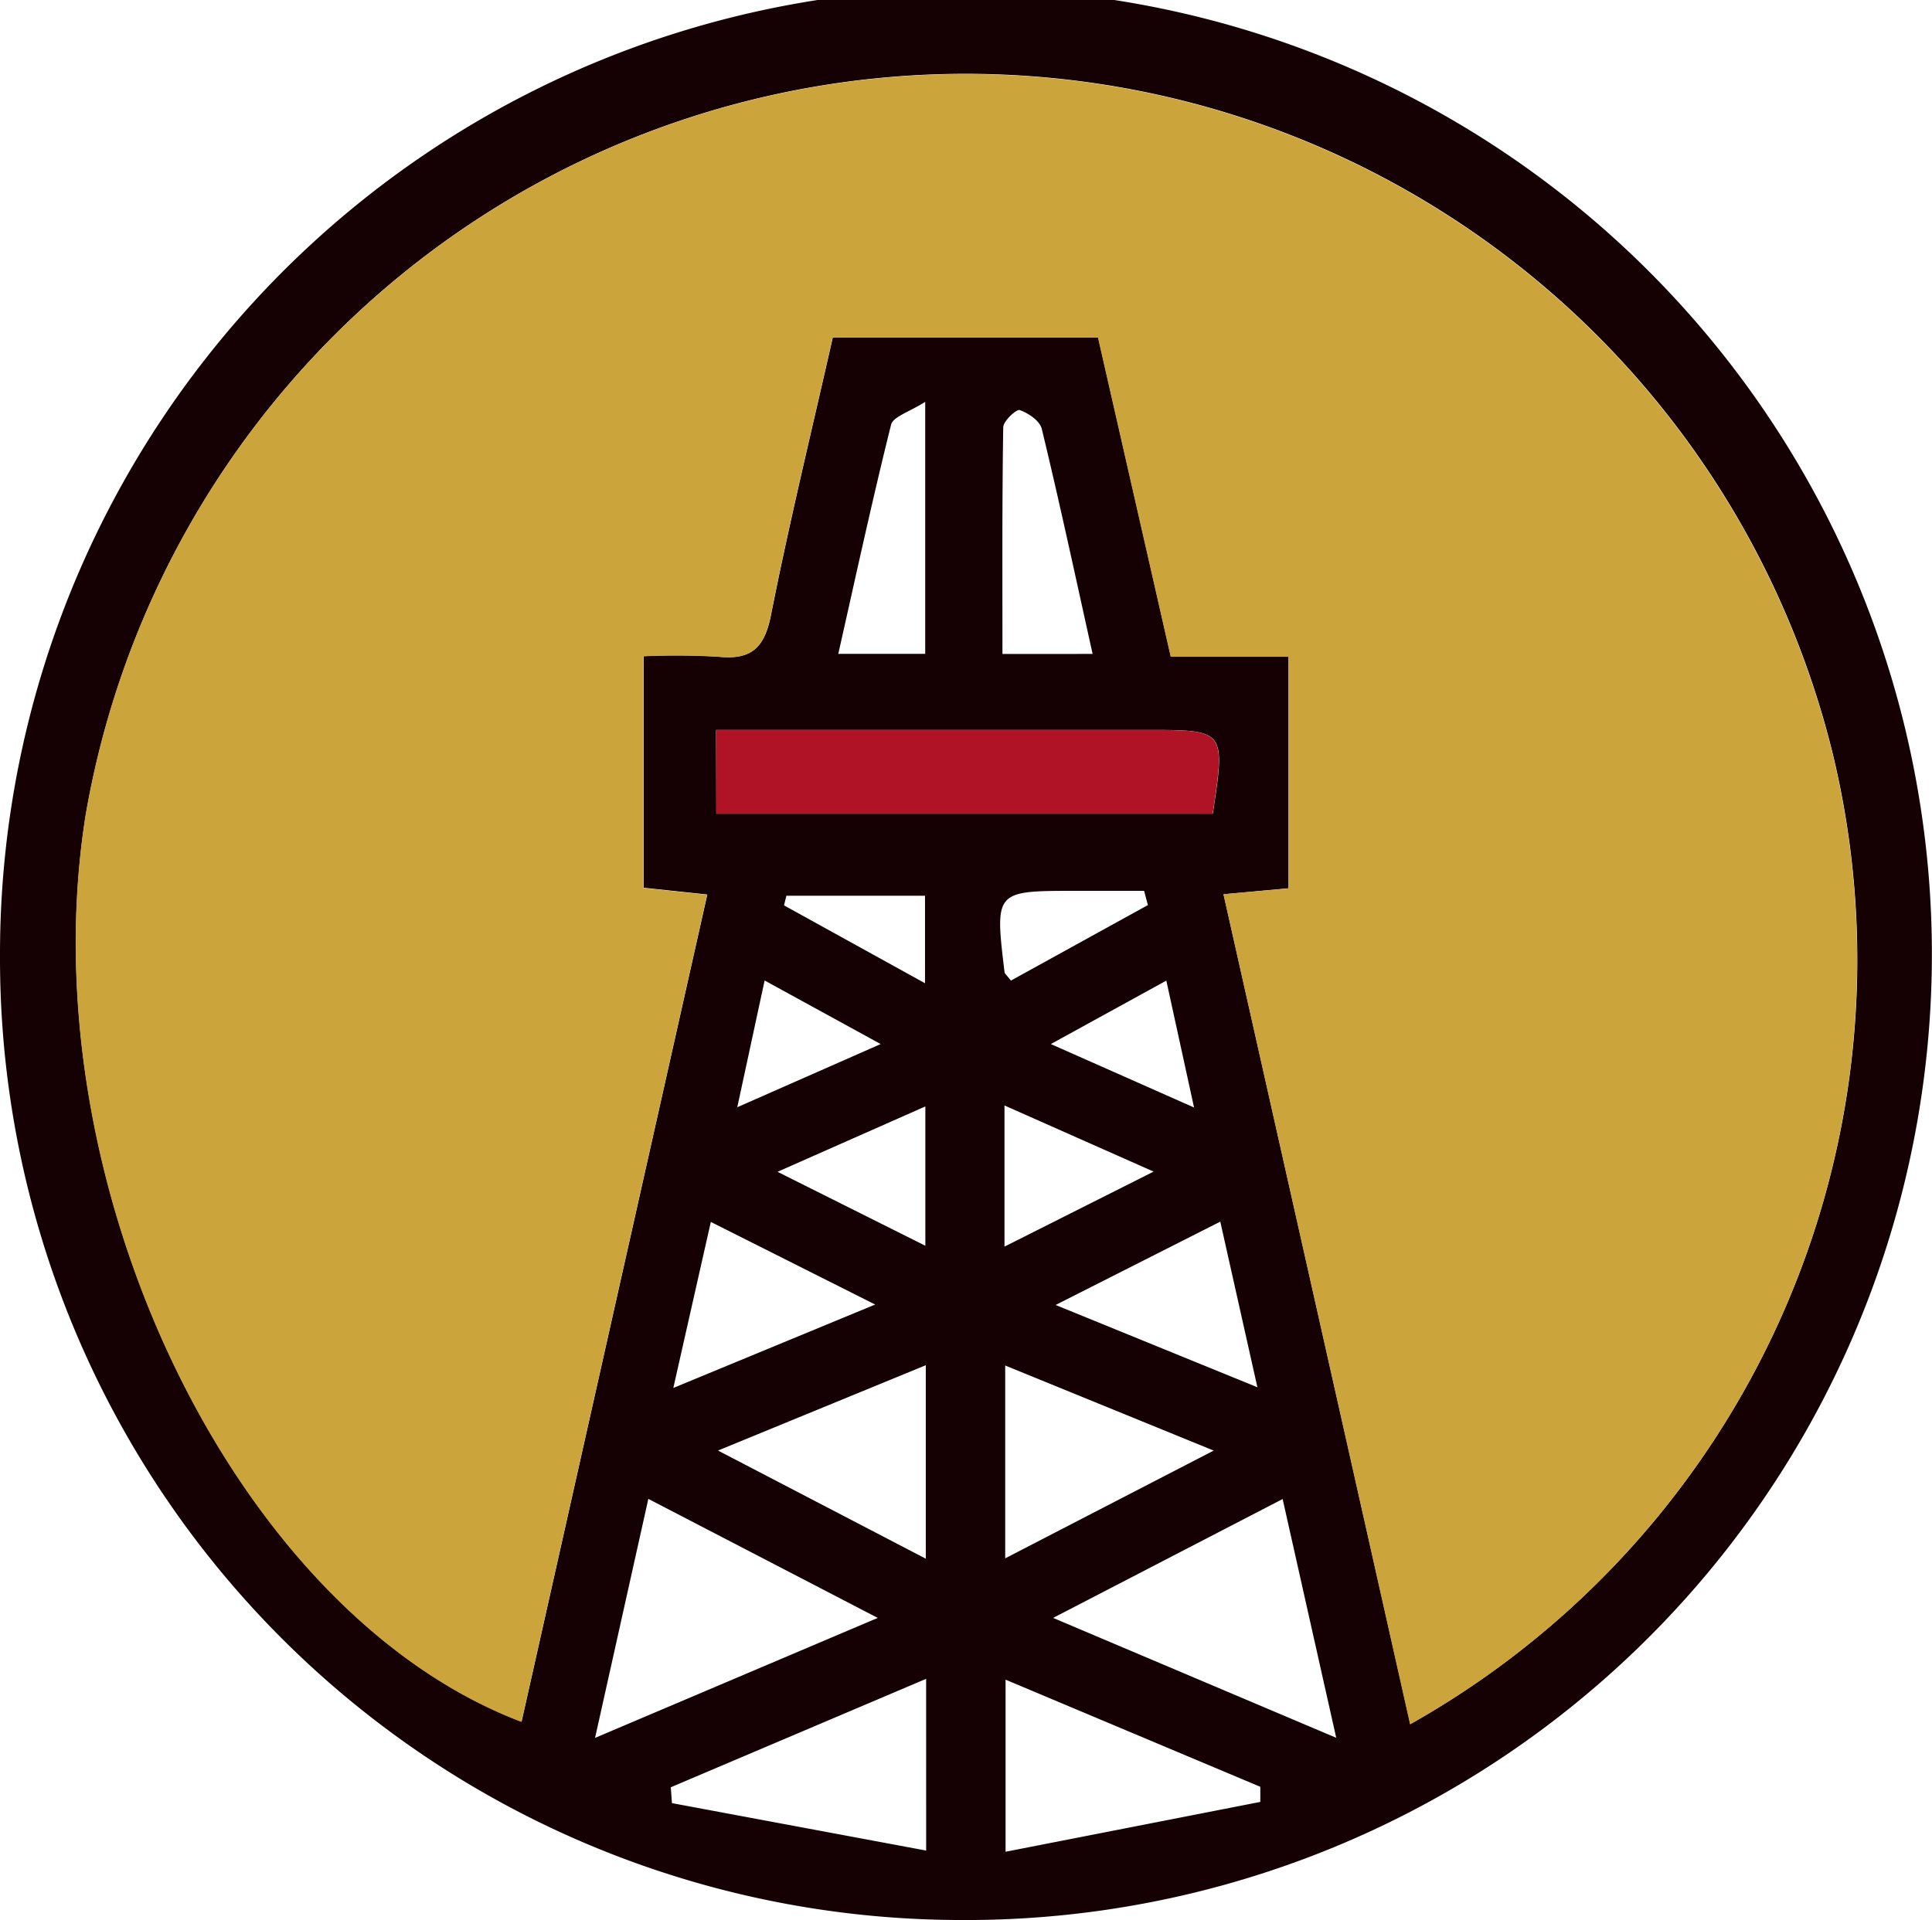 <svg xmlns="http://www.w3.org/2000/svg" width="57.003" height="56.662" viewBox="0 0 57.003 56.662"><defs><style>.a{fill:#150104;}.b{fill:#cca43c;}.c{fill:#b01226;}</style></defs><g transform="translate(-1022.172 -266.366)"><path class="a" d="M1022.172,294.649a28.5,28.5,0,1,1,28.251,28.378A28.379,28.379,0,0,1,1022.172,294.649Zm36.1-1.893,5.51,24.49a25.884,25.884,0,0,0,12.47-28.616,26.343,26.343,0,0,0-51.549,1.781c-1.718,10.785,4.352,23.532,12.858,26.762l5.48-24.409-1.878-.2V285.73a21.615,21.615,0,0,1,2.2.014c.964.1,1.363-.246,1.556-1.222.543-2.748,1.209-5.472,1.825-8.2h7.828l2.146,9.422h3.471v6.836Zm-14.965-2.377h14.649c.373-2.468.373-2.47-1.909-2.471q-5.69,0-11.38,0H1043.3Zm9.937,23.733,8.353,3.538-1.581-7.046Zm-5.174,0-6.769-3.513-1.572,7.054Zm11.287,5.43,0-.446-7.516-3.162v5.079Zm-9.86-3.632-7.534,3.2.035.468,7.5,1.4Zm8.485-6.736-6.152-2.511v5.691Zm-8.495,3.19v-5.709l-6.13,2.518Zm4.922-26.7c-.516-2.325-.979-4.49-1.5-6.643-.056-.234-.393-.463-.649-.553-.1-.035-.485.324-.488.507-.035,2.209-.023,4.418-.023,6.69Zm-6.415,19.2-4.849-2.438c-.374,1.653-.711,3.145-1.107,4.9Zm10.182-2.446-4.858,2.459,5.953,2.428Zm-8.706-16.756v-7.437c-.474.3-.948.438-1.007.674-.552,2.209-1.033,4.436-1.558,6.763Zm2.339,17.493,4.4-2.214-4.4-1.952Zm-2.335-.026v-4.111l-4.361,1.929Zm2.525-7.825,4.041-2.228-.112-.42H1053.9c-2.378,0-2.378,0-2.089,2.4C1051.813,295.093,1051.853,295.12,1052,295.305Zm-3.843,1.873-3.424-1.876c-.284,1.315-.52,2.411-.807,3.741Zm5.021,0,4.225,1.872-.818-3.744Zm-3.713-1.795V292.8h-4.09l-.07.284Z" transform="translate(0 0)"/><path class="b" d="M1065.056,299.353l1.918-.171v-6.836H1063.5c-.721-3.164-1.423-6.247-2.147-9.422h-7.828c-.615,2.724-1.282,5.447-1.825,8.2-.193.977-.592,1.325-1.556,1.222a21.634,21.634,0,0,0-2.2-.014v6.837l1.878.2-5.48,24.409c-8.506-3.229-14.576-15.976-12.858-26.762a26.343,26.343,0,0,1,51.549-1.781,25.884,25.884,0,0,1-12.47,28.616C1068.731,315.69,1066.911,307.6,1065.056,299.353Z" transform="translate(-6.787 -6.597)"/><path class="c" d="M1107.435,355.754v-2.47h1.359q5.69,0,11.38,0c2.282,0,2.282,0,1.909,2.471Z" transform="translate(-64.132 -65.374)"/></g></svg>